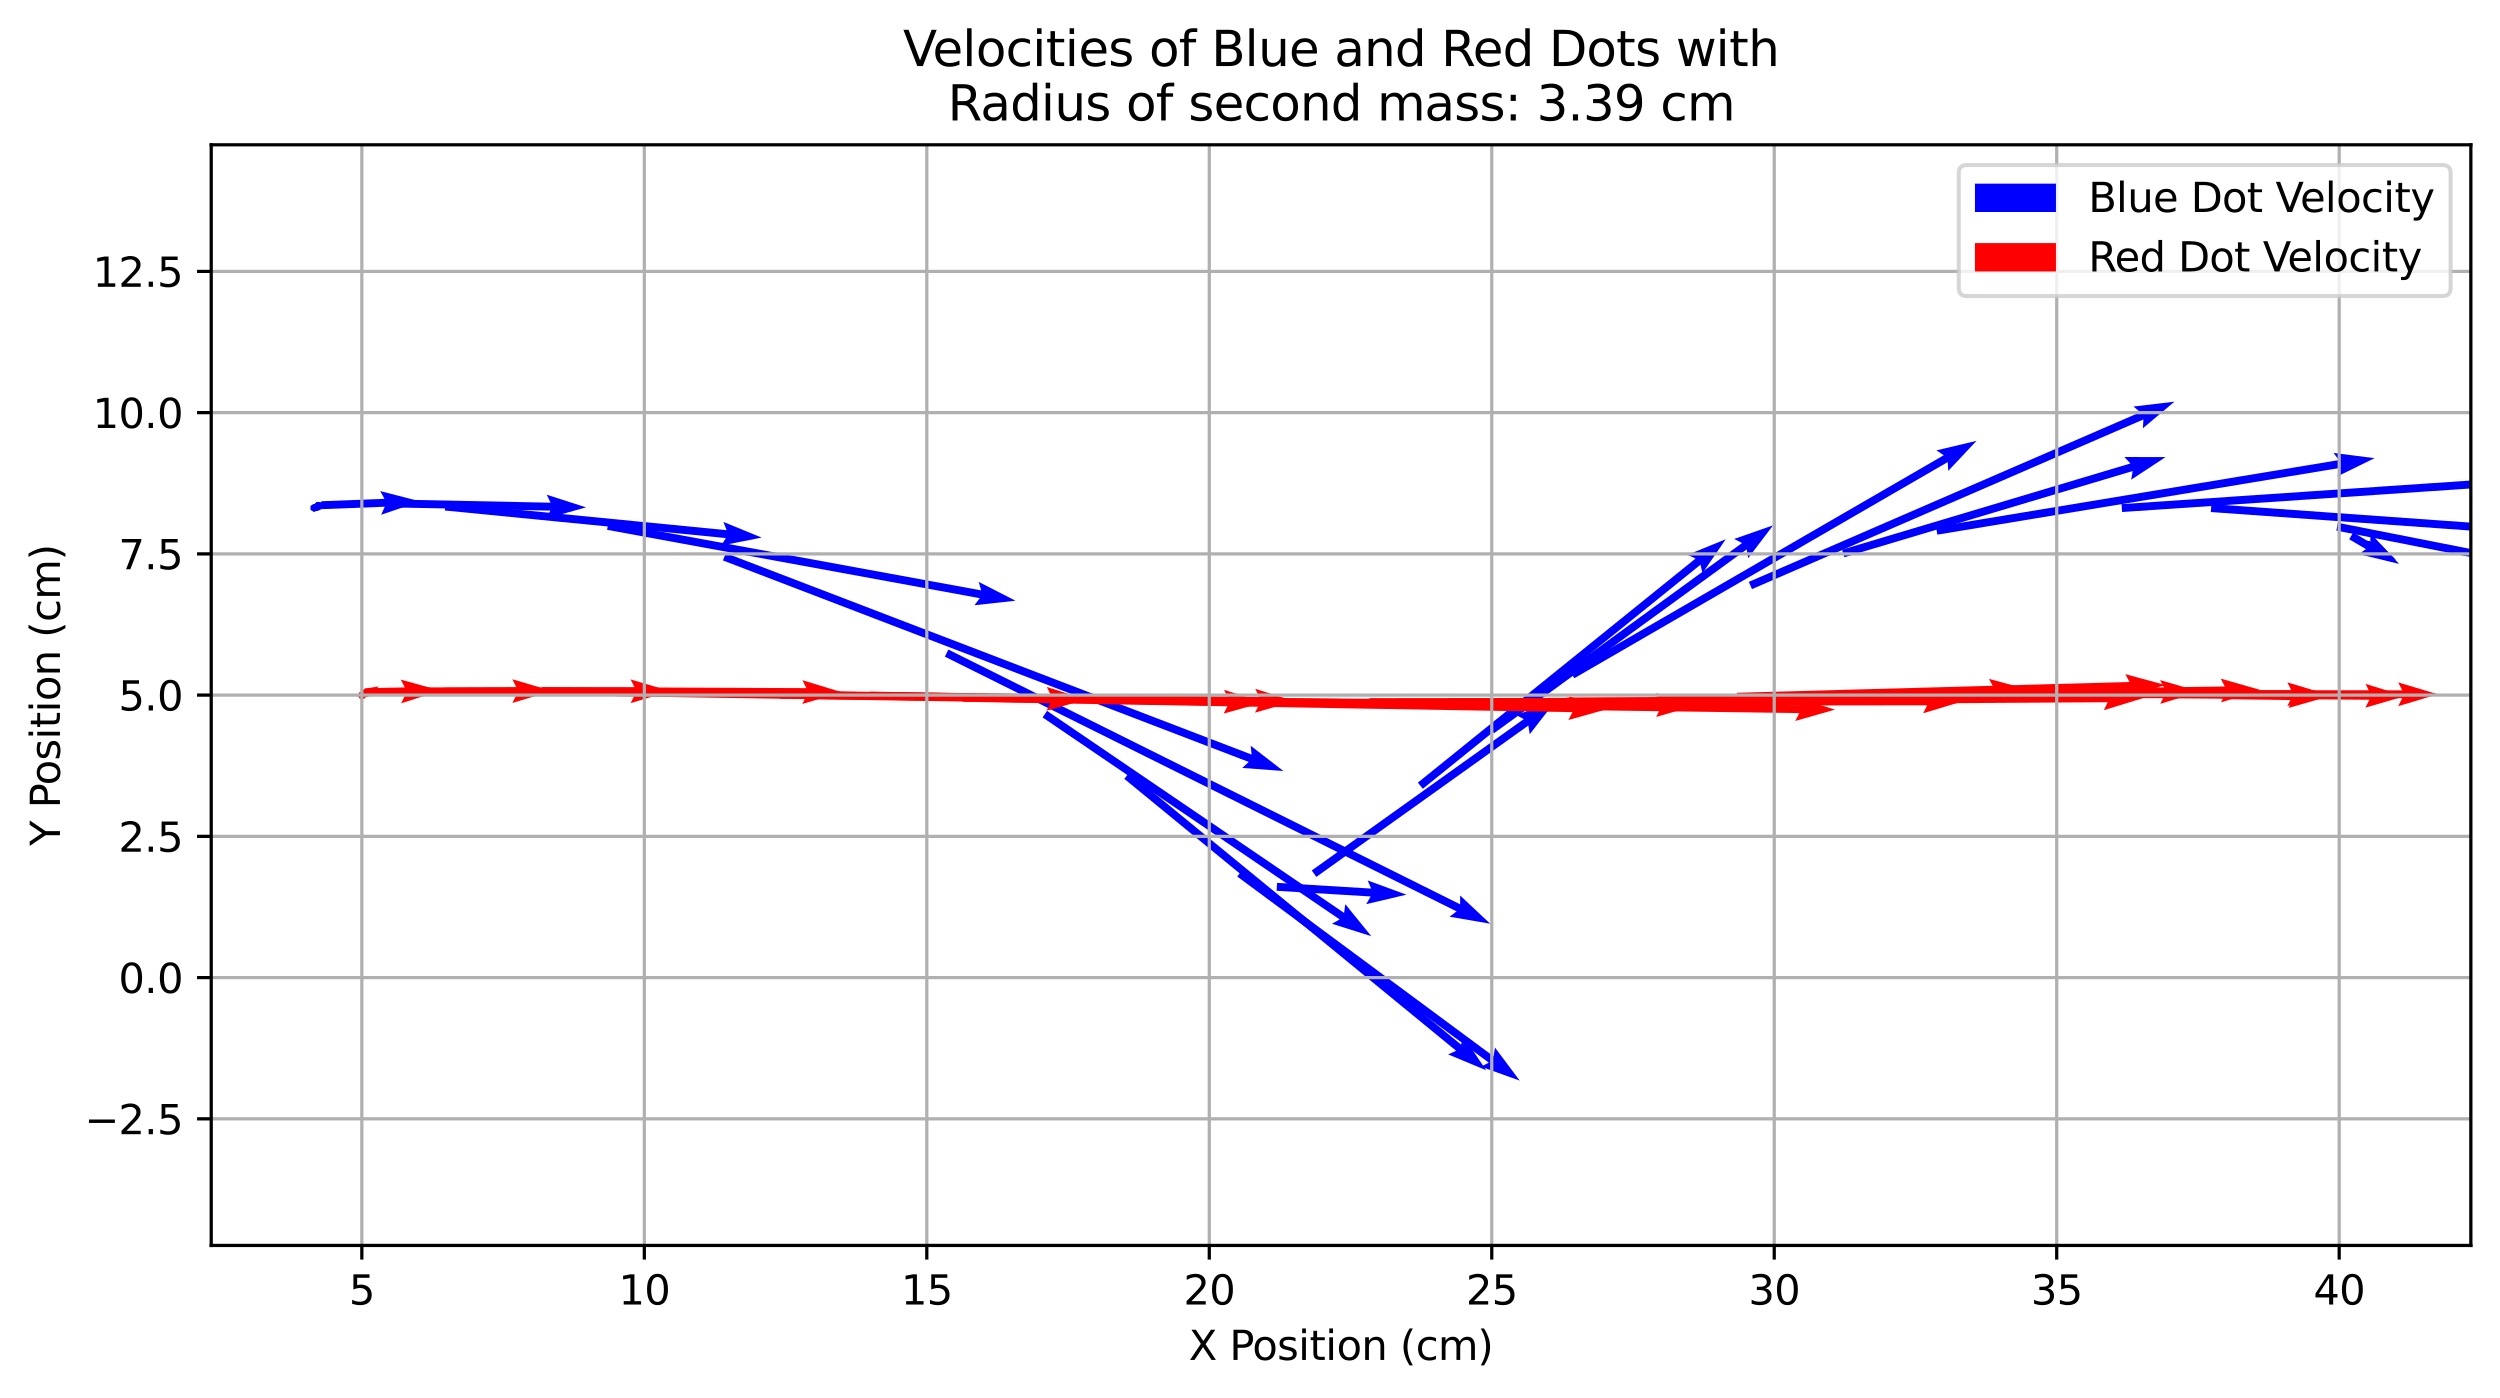 <?xml version="1.0" encoding="utf-8" standalone="no"?>
<!DOCTYPE svg PUBLIC "-//W3C//DTD SVG 1.1//EN"
  "http://www.w3.org/Graphics/SVG/1.1/DTD/svg11.dtd">
<svg xmlns:xlink="http://www.w3.org/1999/xlink" width="617.361pt" height="345.112pt" viewBox="0 0 617.361 345.112" xmlns="http://www.w3.org/2000/svg" version="1.1">
 <defs>
  <style type="text/css">*{stroke-linejoin: round; stroke-linecap: butt}</style>
 </defs>
 <g id="figure_1">
  <g id="patch_1">
   <path d="M 0 345.112 
L 617.361 345.112 
L 617.361 0 
L 0 0 
z
" style="fill: #ffffff"/>
  </g>
  <g id="axes_1">
   <g id="patch_2">
    <path d="M 52.161 307.555 
L 610.161 307.555 
L 610.161 35.755 
L 52.161 35.755 
z
" style="fill: #ffffff"/>
   </g>
   <g id="Quiver_1">
    <path d="M 77.769 124.621 
L 77.936 125.583 
L 78.853 125.919 
L 79.603 125.293 
L 79.435 124.331 
L 78.518 123.995 
L 77.769 124.621 
L 77.936 125.583 
" clip-path="url(#p8bd97af34a)" style="fill: #0000ff"/>
    <path d="M 77.652 124.557 
L 77.8 125.522 
L 78.71 125.877 
L 79.472 125.266 
L 79.324 124.3 
L 78.414 123.946 
L 77.652 124.557 
L 77.8 125.522 
" clip-path="url(#p8bd97af34a)" style="fill: #0000ff"/>
    <path d="M 77.771 124.3 
L 77.636 125.267 
L 78.405 125.868 
L 79.311 125.502 
L 79.446 124.535 
L 78.677 123.934 
L 77.771 124.3 
L 77.636 125.267 
" clip-path="url(#p8bd97af34a)" style="fill: #0000ff"/>
    <path d="M 79.081 124.082 
L 78.105 124.052 
L 77.591 124.883 
L 78.053 125.743 
L 79.029 125.773 
L 79.543 124.942 
L 79.081 124.082 
L 78.105 124.052 
" clip-path="url(#p8bd97af34a)" style="fill: #0000ff"/>
    <path d="M 77.807 125.527 
L 78.727 125.855 
L 79.471 125.223 
L 79.295 124.262 
L 78.375 123.934 
L 77.631 124.567 
L 77.807 125.527 
L 78.727 125.855 
" clip-path="url(#p8bd97af34a)" style="fill: #0000ff"/>
    <path d="M 79.182 125.656 
L 79.493 124.73 
L 78.846 123.998 
L 77.889 124.193 
L 77.579 125.118 
L 78.225 125.85 
L 79.182 125.656 
L 79.493 124.73 
" clip-path="url(#p8bd97af34a)" style="fill: #0000ff"/>
    <path d="M 78.443 126.016 
L 79.386 125.762 
L 79.638 124.819 
L 78.947 124.129 
L 78.004 124.383 
L 77.752 125.326 
L 78.443 126.016 
L 79.386 125.762 
" clip-path="url(#p8bd97af34a)" style="fill: #0000ff"/>
    <path d="M 77.338 125.581 
L 78.054 126.244 
L 78.987 125.956 
L 79.203 125.004 
L 78.487 124.34 
L 77.554 124.629 
L 77.338 125.581 
L 78.054 126.244 
" clip-path="url(#p8bd97af34a)" style="fill: #0000ff"/>
    <path d="M 76.902 125.542 
L 77.557 126.266 
L 78.511 126.061 
L 78.811 125.132 
L 78.156 124.408 
L 77.201 124.613 
L 76.902 125.542 
L 77.557 126.266 
" clip-path="url(#p8bd97af34a)" style="fill: #0000ff"/>
    <path d="M 76.778 125.718 
L 77.508 126.367 
L 78.435 126.059 
L 78.631 125.102 
L 77.901 124.454 
L 76.974 124.762 
L 76.778 125.718 
L 77.508 126.367 
" clip-path="url(#p8bd97af34a)" style="fill: #0000ff"/>
    <path d="M 78.363 124.929 
L 77.511 124.452 
L 76.672 124.952 
L 76.686 125.928 
L 77.538 126.405 
L 78.377 125.905 
L 78.363 124.929 
L 77.511 124.452 
" clip-path="url(#p8bd97af34a)" style="fill: #0000ff"/>
    <path d="M 77.651 125.154 
L 77.86 125.06 
L 77.462 124.736 
L 79.836 124.422 
L 78.027 125.991 
L 78.048 125.478 
L 77.839 125.573 
L 77.651 125.154 
" clip-path="url(#p8bd97af34a)" style="fill: #0000ff"/>
    <path d="M 78.484 124.672 
L 78.772 124.56 
L 78.26 124.097 
L 81.472 123.839 
L 78.933 125.822 
L 78.996 125.135 
L 78.709 125.247 
L 78.484 124.672 
" clip-path="url(#p8bd97af34a)" style="fill: #0000ff"/>
    <path d="M 79.347 123.78 
L 94.942 123.181 
L 93.891 121.267 
L 103.761 123.819 
L 94.116 127.122 
L 95.017 125.133 
L 79.422 125.732 
L 79.347 123.78 
" clip-path="url(#p8bd97af34a)" style="fill: #0000ff"/>
    <path d="M 96.408 123.337 
L 135.953 124.138 
L 135.016 122.165 
L 144.72 125.292 
L 134.898 128.023 
L 135.914 126.09 
L 96.368 125.289 
L 96.408 123.337 
" clip-path="url(#p8bd97af34a)" style="fill: #0000ff"/>
    <path d="M 110.04 124.122 
L 179.435 130.928 
L 178.654 128.889 
L 188.086 132.758 
L 178.082 134.72 
L 179.245 132.872 
L 109.849 126.066 
L 110.04 124.122 
" clip-path="url(#p8bd97af34a)" style="fill: #0000ff"/>
    <path d="M 150.265 128.913 
L 242.298 145.796 
L 241.69 143.699 
L 250.766 148.342 
L 240.633 149.462 
L 241.945 147.717 
L 149.913 130.834 
L 150.265 128.913 
" clip-path="url(#p8bd97af34a)" style="fill: #0000ff"/>
    <path d="M 179.225 136.582 
L 309.07 186.34 
L 308.857 184.167 
L 316.927 190.397 
L 306.76 189.638 
L 308.371 188.164 
L 178.526 138.406 
L 179.225 136.582 
" clip-path="url(#p8bd97af34a)" style="fill: #0000ff"/>
    <path d="M 234.192 160.409 
L 360.569 223.316 
L 360.565 221.133 
L 368.001 228.107 
L 357.954 226.378 
L 359.698 225.065 
L 233.322 162.157 
L 234.192 160.409 
" clip-path="url(#p8bd97af34a)" style="fill: #0000ff"/>
    <path d="M 258.56 175.546 
L 331.92 225.438 
L 332.211 223.274 
L 338.638 231.188 
L 328.916 228.119 
L 330.822 227.053 
L 257.462 177.161 
L 258.56 175.546 
" clip-path="url(#p8bd97af34a)" style="fill: #0000ff"/>
    <path d="M 278.871 190.822 
L 360.823 257.971 
L 361.306 255.842 
L 367.003 264.297 
L 357.593 260.374 
L 359.586 259.482 
L 277.633 192.332 
L 278.871 190.822 
" clip-path="url(#p8bd97af34a)" style="fill: #0000ff"/>
    <path d="M 306.702 214.892 
L 368.811 260.847 
L 369.188 258.696 
L 375.295 266.859 
L 365.703 263.406 
L 367.65 262.417 
L 305.54 216.462 
L 306.702 214.892 
" clip-path="url(#p8bd97af34a)" style="fill: #0000ff"/>
    <path d="M 315.362 218.023 
L 338.597 219.43 
L 337.741 217.422 
L 347.311 220.936 
L 337.386 223.27 
L 338.479 221.38 
L 315.244 219.973 
L 315.362 218.023 
" clip-path="url(#p8bd97af34a)" style="fill: #0000ff"/>
    <path d="M 323.928 214.956 
L 376.286 177.57 
L 374.356 176.548 
L 384.006 173.258 
L 377.761 181.317 
L 377.421 179.16 
L 325.063 216.545 
L 323.928 214.956 
" clip-path="url(#p8bd97af34a)" style="fill: #0000ff"/>
    <path d="M 350.131 193.263 
L 418.713 137.921 
L 416.727 137.014 
L 426.166 133.161 
L 420.406 141.574 
L 419.94 139.44 
L 351.357 194.783 
L 350.131 193.263 
" clip-path="url(#p8bd97af34a)" style="fill: #0000ff"/>
    <path d="M 367.777 179.498 
L 430.187 134.096 
L 428.248 133.091 
L 437.868 129.715 
L 431.695 137.829 
L 431.336 135.675 
L 368.926 181.077 
L 367.777 179.498 
" clip-path="url(#p8bd97af34a)" style="fill: #0000ff"/>
    <path d="M 387.782 165.798 
L 479.999 112.417 
L 478.176 111.216 
L 488.095 108.86 
L 481.111 116.287 
L 480.978 114.108 
L 388.761 167.488 
L 387.782 165.798 
" clip-path="url(#p8bd97af34a)" style="fill: #0000ff"/>
    <path d="M 431.86 143.687 
L 528.522 101.79 
L 526.849 100.386 
L 536.974 99.19 
L 529.179 105.762 
L 529.298 103.581 
L 432.637 145.479 
L 431.86 143.687 
" clip-path="url(#p8bd97af34a)" style="fill: #0000ff"/>
    <path d="M 454.889 135.735 
L 526.089 114.449 
L 524.594 112.858 
L 534.789 112.868 
L 526.273 118.471 
L 526.649 116.32 
L 455.448 137.606 
L 454.889 135.735 
" clip-path="url(#p8bd97af34a)" style="fill: #0000ff"/>
    <path d="M 478.101 130.1 
L 577.553 113.618 
L 576.27 111.851 
L 586.383 113.144 
L 577.228 117.631 
L 577.872 115.544 
L 478.42 132.027 
L 478.101 130.1 
" clip-path="url(#p8bd97af34a)" style="fill: #0000ff"/>
    <path d="M 523.909 124.49 
L 627.273 117.508 
L 626.167 115.625 
L 636.107 117.89 
L 626.562 121.471 
L 627.404 119.457 
L 524.041 126.439 
L 523.909 124.49 
" clip-path="url(#p8bd97af34a)" style="fill: #0000ff"/>
    <path d="M 546.088 124.497 
L 632.012 130.622 
L 631.177 128.605 
L 640.709 132.221 
L 630.76 134.449 
L 631.873 132.57 
L 545.949 126.445 
L 546.088 124.497 
" clip-path="url(#p8bd97af34a)" style="fill: #0000ff"/>
    <path d="M 577.325 129.106 
L 625.547 138.613 
L 624.967 136.508 
L 633.981 141.271 
L 623.834 142.256 
L 625.169 140.529 
L 576.947 131.022 
L 577.325 129.106 
" clip-path="url(#p8bd97af34a)" style="fill: #0000ff"/>
    <path d="M 581.109 131.491 
L 585.353 133.974 
L 585.497 131.796 
L 592.445 139.256 
L 582.538 136.853 
L 584.367 135.66 
L 580.123 133.177 
L 581.109 131.491 
" clip-path="url(#p8bd97af34a)" style="fill: #0000ff"/>
    <path d="M 584.633 133.498 
L 585.377 133.9 
L 585.437 132.012 
L 591.663 138.26 
L 583.026 136.471 
L 584.573 135.386 
L 583.83 134.985 
L 584.633 133.498 
" clip-path="url(#p8bd97af34a)" style="fill: #0000ff"/>
    <path d="M 585.558 135.147 
L 585.636 134.174 
L 584.833 133.619 
L 583.95 134.038 
L 583.872 135.011 
L 584.676 135.566 
L 585.558 135.147 
L 585.636 134.174 
" clip-path="url(#p8bd97af34a)" style="fill: #0000ff"/>
    <path d="M 584.939 133.645 
L 584.018 133.971 
L 583.841 134.931 
L 584.584 135.565 
L 585.504 135.239 
L 585.682 134.278 
L 584.939 133.645 
L 584.018 133.971 
" clip-path="url(#p8bd97af34a)" style="fill: #0000ff"/>
    <path d="M 584.433 135.504 
L 585.393 135.322 
L 585.715 134.401 
L 585.079 133.66 
L 584.119 133.842 
L 583.796 134.763 
L 584.433 135.504 
L 585.393 135.322 
" clip-path="url(#p8bd97af34a)" style="fill: #0000ff"/>
    <path d="M 585.068 135.546 
L 585.713 134.813 
L 585.401 133.888 
L 584.444 133.696 
L 583.798 134.429 
L 584.11 135.354 
L 585.068 135.546 
L 585.713 134.813 
" clip-path="url(#p8bd97af34a)" style="fill: #0000ff"/>
    <path d="M 584.638 133.7 
L 583.875 134.309 
L 584.021 135.274 
L 584.93 135.631 
L 585.693 135.021 
L 585.547 134.056 
L 584.638 133.7 
L 583.875 134.309 
" clip-path="url(#p8bd97af34a)" style="fill: #0000ff"/>
    <path d="M 585.064 133.661 
L 584.107 133.854 
L 583.795 134.78 
L 584.442 135.512 
L 585.399 135.318 
L 585.71 134.393 
L 585.064 133.661 
L 584.107 133.854 
" clip-path="url(#p8bd97af34a)" style="fill: #0000ff"/>
    <path d="M 585.771 134.696 
L 585.35 133.815 
L 584.376 133.74 
L 583.824 134.545 
L 584.245 135.426 
L 585.219 135.501 
L 585.771 134.696 
L 585.35 133.815 
" clip-path="url(#p8bd97af34a)" style="fill: #0000ff"/>
    <path d="M 583.86 134.26 
L 584.034 135.221 
L 584.953 135.551 
L 585.698 134.92 
L 585.525 133.959 
L 584.606 133.629 
L 583.86 134.26 
L 584.034 135.221 
" clip-path="url(#p8bd97af34a)" style="fill: #0000ff"/>
    <path d="M 584.483 135.541 
L 585.426 135.288 
L 585.678 134.344 
L 584.987 133.654 
L 584.044 133.908 
L 583.792 134.851 
L 584.483 135.541 
L 585.426 135.288 
" clip-path="url(#p8bd97af34a)" style="fill: #0000ff"/>
    <path d="M 585.543 134.031 
L 584.639 133.661 
L 583.867 134.258 
L 583.998 135.226 
L 584.901 135.596 
L 585.674 134.999 
L 585.543 134.031 
L 584.639 133.661 
" clip-path="url(#p8bd97af34a)" style="fill: #0000ff"/>
    <path d="M 583.952 134.027 
L 583.868 135 
L 584.669 135.559 
L 585.553 135.145 
L 585.637 134.172 
L 584.836 133.613 
L 583.952 134.027 
L 583.868 135 
" clip-path="url(#p8bd97af34a)" style="fill: #0000ff"/>
    <path d="M 585.607 135.097 
L 585.598 134.121 
L 584.748 133.64 
L 583.907 134.136 
L 583.916 135.112 
L 584.766 135.593 
L 585.607 135.097 
L 585.598 134.121 
" clip-path="url(#p8bd97af34a)" style="fill: #0000ff"/>
    <path d="M 584.739 133.632 
L 583.918 134.162 
L 583.966 135.137 
L 584.835 135.583 
L 585.656 135.053 
L 585.607 134.078 
L 584.739 133.632 
L 583.918 134.162 
" clip-path="url(#p8bd97af34a)" style="fill: #0000ff"/>
    <path d="M 584.611 135.566 
L 585.52 135.211 
L 585.668 134.246 
L 584.905 133.636 
L 583.996 133.991 
L 583.848 134.956 
L 584.611 135.566 
L 585.52 135.211 
" clip-path="url(#p8bd97af34a)" style="fill: #0000ff"/>
    <path d="M 585.286 135.511 
L 585.769 134.663 
L 585.276 133.82 
L 584.3 133.825 
L 583.816 134.674 
L 584.309 135.517 
L 585.286 135.511 
L 585.769 134.663 
" clip-path="url(#p8bd97af34a)" style="fill: #0000ff"/>
    <path d="M 583.842 134.942 
L 584.607 135.549 
L 585.515 135.189 
L 585.657 134.223 
L 584.891 133.616 
L 583.984 133.976 
L 583.842 134.942 
L 584.607 135.549 
" clip-path="url(#p8bd97af34a)" style="fill: #0000ff"/>
    <path d="M 585.123 133.785 
L 584.155 133.913 
L 583.782 134.815 
L 584.377 135.59 
L 585.345 135.462 
L 585.718 134.559 
L 585.123 133.785 
L 584.155 133.913 
" clip-path="url(#p8bd97af34a)" style="fill: #0000ff"/>
    <path d="M 584.962 133.634 
L 584.037 133.945 
L 583.843 134.902 
L 584.575 135.548 
L 585.501 135.237 
L 585.695 134.28 
L 584.962 133.634 
L 584.037 133.945 
" clip-path="url(#p8bd97af34a)" style="fill: #0000ff"/>
    <path d="M 584.6 135.572 
L 585.517 135.234 
L 585.682 134.272 
L 584.931 133.648 
L 584.015 133.986 
L 583.85 134.948 
L 584.6 135.572 
L 585.517 135.234 
" clip-path="url(#p8bd97af34a)" style="fill: #0000ff"/>
    <path d="M 584.121 135.322 
L 585.078 135.517 
L 585.726 134.786 
L 585.417 133.86 
L 584.46 133.665 
L 583.812 134.395 
L 584.121 135.322 
L 585.078 135.517 
" clip-path="url(#p8bd97af34a)" style="fill: #0000ff"/>
    <path d="M 585.413 135.343 
L 585.704 134.411 
L 585.043 133.693 
L 584.09 133.906 
L 583.798 134.838 
L 584.46 135.557 
L 585.413 135.343 
L 585.704 134.411 
" clip-path="url(#p8bd97af34a)" style="fill: #0000ff"/>
    <path d="M 585.72 134.353 
L 585.026 133.665 
L 584.084 133.922 
L 583.835 134.866 
L 584.529 135.554 
L 585.471 135.297 
L 585.72 134.353 
L 585.026 133.665 
" clip-path="url(#p8bd97af34a)" style="fill: #0000ff"/>
    <path d="M 584.709 133.651 
L 583.891 134.183 
L 583.943 135.159 
L 584.813 135.601 
L 585.632 135.068 
L 585.58 134.093 
L 584.709 133.651 
L 583.891 134.183 
" clip-path="url(#p8bd97af34a)" style="fill: #0000ff"/>
    <path d="M 585.567 135.154 
L 585.655 134.181 
L 584.857 133.618 
L 583.971 134.028 
L 583.883 135.001 
L 584.681 135.563 
L 585.567 135.154 
L 585.655 134.181 
" clip-path="url(#p8bd97af34a)" style="fill: #0000ff"/>
    <path d="M 584.834 135.623 
L 585.647 135.083 
L 585.586 134.108 
L 584.711 133.674 
L 583.898 134.215 
L 583.959 135.189 
L 584.834 135.623 
L 585.647 135.083 
" clip-path="url(#p8bd97af34a)" style="fill: #0000ff"/>
   </g>
   <g id="Quiver_2">
    <path d="M 89.655 171.464 
L 90.499 171.954 
L 91.346 171.468 
L 91.349 170.492 
L 90.504 170.001 
L 89.657 170.487 
L 89.655 171.464 
L 90.499 171.954 
" clip-path="url(#p8bd97af34a)" style="fill: #ff0000"/>
    <path d="M 90.175 170.068 
L 89.509 170.781 
L 89.794 171.715 
L 90.745 171.936 
L 91.411 171.222 
L 91.126 170.288 
L 90.175 170.068 
L 89.509 170.781 
" clip-path="url(#p8bd97af34a)" style="fill: #ff0000"/>
    <path d="M 91.384 170.582 
L 90.617 169.978 
L 89.71 170.342 
L 89.571 171.308 
L 90.339 171.912 
L 91.246 171.548 
L 91.384 170.582 
L 90.617 169.978 
" clip-path="url(#p8bd97af34a)" style="fill: #ff0000"/>
    <path d="M 90.823 171.93 
L 91.433 171.168 
L 91.079 170.258 
L 90.113 170.111 
L 89.503 170.873 
L 89.857 171.783 
L 90.823 171.93 
L 91.433 171.168 
" clip-path="url(#p8bd97af34a)" style="fill: #ff0000"/>
    <path d="M 90.07 170.126 
L 89.52 170.933 
L 89.945 171.813 
L 90.918 171.885 
L 91.468 171.078 
L 91.044 170.199 
L 90.07 170.126 
L 89.52 170.933 
" clip-path="url(#p8bd97af34a)" style="fill: #ff0000"/>
    <path d="M 90.997 171.782 
L 91.433 170.908 
L 90.894 170.094 
L 89.92 170.153 
L 89.483 171.027 
L 90.022 171.841 
L 90.997 171.782 
L 91.433 170.908 
" clip-path="url(#p8bd97af34a)" style="fill: #ff0000"/>
    <path d="M 90.509 172.14 
L 91.396 171.73 
L 91.484 170.757 
L 90.686 170.195 
L 89.799 170.605 
L 89.711 171.577 
L 90.509 172.14 
L 91.396 171.73 
" clip-path="url(#p8bd97af34a)" style="fill: #ff0000"/>
    <path d="M 90.373 171.521 
L 90.169 171.6 
L 90.532 171.929 
L 88.252 172.109 
L 90.056 170.704 
L 90.011 171.192 
L 90.215 171.112 
L 90.373 171.521 
" clip-path="url(#p8bd97af34a)" style="fill: #ff0000"/>
    <path d="M 88.66 172.012 
L 89.472 172.555 
L 90.348 172.123 
L 90.412 171.149 
L 89.6 170.606 
L 88.724 171.038 
L 88.66 172.012 
L 89.472 172.555 
" clip-path="url(#p8bd97af34a)" style="fill: #ff0000"/>
    <path d="M 88.91 172.438 
L 89.873 172.598 
L 90.494 171.844 
L 90.151 170.93 
L 89.188 170.77 
L 88.567 171.524 
L 88.91 172.438 
L 89.873 172.598 
" clip-path="url(#p8bd97af34a)" style="fill: #ff0000"/>
    <path d="M 89.86 170.888 
L 88.884 170.867 
L 88.378 171.702 
L 88.848 172.558 
L 89.824 172.579 
L 90.33 171.744 
L 89.86 170.888 
L 88.884 170.867 
" clip-path="url(#p8bd97af34a)" style="fill: #ff0000"/>
    <path d="M 89.414 171.263 
L 89.681 171.091 
L 89.071 170.728 
L 92.258 169.817 
L 90.099 172.332 
L 90.023 171.626 
L 89.756 171.797 
L 89.414 171.263 
" clip-path="url(#p8bd97af34a)" style="fill: #ff0000"/>
    <path d="M 90.359 170.66 
L 90.666 170.514 
L 90.067 170.047 
L 93.573 169.508 
L 90.943 171.887 
L 90.958 171.128 
L 90.651 171.274 
L 90.359 170.66 
" clip-path="url(#p8bd97af34a)" style="fill: #ff0000"/>
    <path d="M 90.969 169.941 
L 99.969 169.754 
L 98.953 167.822 
L 108.776 170.547 
L 99.074 173.679 
L 100.01 171.706 
L 91.01 171.894 
L 90.969 169.941 
" clip-path="url(#p8bd97af34a)" style="fill: #ff0000"/>
    <path d="M 101.434 169.772 
L 127.492 169.683 
L 126.509 167.733 
L 136.284 170.63 
L 126.529 173.592 
L 127.499 171.636 
L 101.441 171.725 
L 101.434 169.772 
" clip-path="url(#p8bd97af34a)" style="fill: #ff0000"/>
    <path d="M 109.585 169.83 
L 156.695 169.727 
L 155.714 167.776 
L 165.486 170.684 
L 155.727 173.635 
L 156.699 171.68 
L 109.59 171.783 
L 109.585 169.83 
" clip-path="url(#p8bd97af34a)" style="fill: #ff0000"/>
    <path d="M 133.798 169.66 
L 199.117 169.93 
L 198.149 167.973 
L 207.901 170.943 
L 198.124 173.832 
L 199.109 171.883 
L 133.789 171.613 
L 133.798 169.66 
" clip-path="url(#p8bd97af34a)" style="fill: #ff0000"/>
    <path d="M 152.265 169.981 
L 259.466 171.618 
L 258.52 169.65 
L 268.239 172.728 
L 258.43 175.508 
L 259.437 173.57 
L 152.235 171.934 
L 152.265 169.981 
" clip-path="url(#p8bd97af34a)" style="fill: #ff0000"/>
    <path d="M 192.636 170.566 
L 310.942 172.081 
L 309.991 170.116 
L 319.717 173.17 
L 309.916 175.974 
L 310.917 174.034 
L 192.611 172.519 
L 192.636 170.566 
" clip-path="url(#p8bd97af34a)" style="fill: #ff0000"/>
    <path d="M 214.846 170.793 
L 303.223 172.324 
L 302.281 170.354 
L 311.993 173.453 
L 302.179 176.213 
L 303.189 174.277 
L 214.812 172.745 
L 214.846 170.793 
" clip-path="url(#p8bd97af34a)" style="fill: #ff0000"/>
    <path d="M 237.848 171.353 
L 388.348 173.91 
L 387.404 171.941 
L 397.118 175.036 
L 387.305 177.799 
L 388.314 175.863 
L 237.815 173.305 
L 237.848 171.353 
" clip-path="url(#p8bd97af34a)" style="fill: #ff0000"/>
    <path d="M 287.017 172.031 
L 444.353 174.143 
L 443.403 172.177 
L 453.128 175.238 
L 443.324 178.036 
L 444.327 176.096 
L 286.991 173.984 
L 287.017 172.031 
" clip-path="url(#p8bd97af34a)" style="fill: #ff0000"/>
    <path d="M 312.751 172.358 
L 409.978 173.146 
L 409.018 171.185 
L 418.759 174.194 
L 408.97 177.044 
L 409.963 175.099 
L 312.735 174.311 
L 312.751 172.358 
" clip-path="url(#p8bd97af34a)" style="fill: #ff0000"/>
    <path d="M 338.202 172.401 
L 475.896 172.219 
L 474.917 170.267 
L 484.686 173.184 
L 474.925 176.126 
L 475.899 174.172 
L 338.204 174.354 
L 338.202 172.401 
" clip-path="url(#p8bd97af34a)" style="fill: #ff0000"/>
    <path d="M 386.839 172.268 
L 520.481 171.456 
L 519.492 169.509 
L 529.275 172.379 
L 519.528 175.367 
L 520.493 173.409 
L 386.851 174.221 
L 386.839 172.268 
" clip-path="url(#p8bd97af34a)" style="fill: #ff0000"/>
    <path d="M 408.84 171.993 
L 492.195 169.575 
L 491.162 167.651 
L 501.008 170.296 
L 491.332 173.508 
L 492.252 171.527 
L 408.896 173.946 
L 408.84 171.993 
" clip-path="url(#p8bd97af34a)" style="fill: #ff0000"/>
    <path d="M 428.908 171.079 
L 525.866 168.411 
L 524.836 166.486 
L 534.678 169.146 
L 524.997 172.343 
L 525.919 170.364 
L 428.962 173.031 
L 428.908 171.079 
" clip-path="url(#p8bd97af34a)" style="fill: #ff0000"/>
    <path d="M 464.457 170.684 
L 549.402 169.526 
L 548.399 167.587 
L 558.203 170.383 
L 548.478 173.445 
L 549.428 171.479 
L 464.484 172.636 
L 464.457 170.684 
" clip-path="url(#p8bd97af34a)" style="fill: #ff0000"/>
    <path d="M 480.123 170.41 
L 534.412 169.894 
L 533.417 167.951 
L 543.21 170.788 
L 533.473 173.81 
L 534.431 171.847 
L 480.142 172.363 
L 480.123 170.41 
" clip-path="url(#p8bd97af34a)" style="fill: #ff0000"/>
    <path d="M 495.083 170.421 
L 565.822 170.459 
L 564.847 168.506 
L 574.61 171.441 
L 564.843 174.365 
L 565.821 172.412 
L 495.082 172.374 
L 495.083 170.421 
" clip-path="url(#p8bd97af34a)" style="fill: #ff0000"/>
    <path d="M 522.678 170.433 
L 593.207 170.47 
L 592.231 168.516 
L 601.995 171.451 
L 592.228 174.375 
L 593.205 172.423 
L 522.677 172.386 
L 522.678 170.433 
" clip-path="url(#p8bd97af34a)" style="fill: #ff0000"/>
    <path d="M 535.598 170.441 
L 585.123 170.851 
L 584.163 168.89 
L 593.903 171.9 
L 584.115 174.748 
L 585.107 172.804 
L 535.582 172.394 
L 535.598 170.441 
" clip-path="url(#p8bd97af34a)" style="fill: #ff0000"/>
    <path d="M 549.492 170.705 
L 566.182 170.922 
L 565.231 168.957 
L 574.958 172.013 
L 565.155 174.815 
L 566.157 172.875 
L 549.467 172.658 
L 549.492 170.705 
" clip-path="url(#p8bd97af34a)" style="fill: #ff0000"/>
    <path d="M 549.557 171.728 
L 549.198 170.82 
L 548.232 170.676 
L 547.625 171.441 
L 547.983 172.349 
L 548.949 172.493 
L 549.557 171.728 
L 549.198 170.82 
" clip-path="url(#p8bd97af34a)" style="fill: #ff0000"/>
    <path d="M 549.782 171.485 
L 550.023 171.52 
L 549.852 171.005 
L 552.149 172.075 
L 549.642 172.446 
L 549.953 172.001 
L 549.712 171.966 
L 549.782 171.485 
" clip-path="url(#p8bd97af34a)" style="fill: #ff0000"/>
    <path d="M 548.669 171.835 
L 549.229 172.635 
L 550.202 172.549 
L 550.614 171.663 
L 550.053 170.864 
L 549.08 170.95 
L 548.669 171.835 
L 549.229 172.635 
" clip-path="url(#p8bd97af34a)" style="fill: #ff0000"/>
    <path d="M 549.441 170.779 
L 548.694 171.408 
L 548.865 172.37 
L 549.783 172.702 
L 550.53 172.073 
L 550.359 171.112 
L 549.441 170.779 
L 548.694 171.408 
" clip-path="url(#p8bd97af34a)" style="fill: #ff0000"/>
    <path d="M 550.576 171.961 
L 550.327 171.016 
L 549.385 170.76 
L 548.691 171.447 
L 548.94 172.392 
L 549.882 172.648 
L 550.576 171.961 
L 550.327 171.016 
" clip-path="url(#p8bd97af34a)" style="fill: #ff0000"/>
    <path d="M 550.595 172.013 
L 550.35 171.068 
L 549.409 170.807 
L 548.713 171.491 
L 548.957 172.436 
L 549.898 172.698 
L 550.595 172.013 
L 550.35 171.068 
" clip-path="url(#p8bd97af34a)" style="fill: #ff0000"/>
    <path d="M 548.679 171.545 
L 549.02 172.46 
L 549.983 172.622 
L 550.605 171.869 
L 550.264 170.954 
L 549.301 170.792 
L 548.679 171.545 
L 549.02 172.46 
" clip-path="url(#p8bd97af34a)" style="fill: #ff0000"/>
    <path d="M 550.163 170.934 
L 549.189 170.861 
L 548.638 171.667 
L 549.061 172.547 
L 550.035 172.621 
L 550.586 171.815 
L 550.163 170.934 
L 549.189 170.861 
" clip-path="url(#p8bd97af34a)" style="fill: #ff0000"/>
    <path d="M 550.61 171.486 
L 549.957 170.76 
L 549.002 170.963 
L 548.7 171.891 
L 549.353 172.617 
L 550.308 172.415 
L 550.61 171.486 
L 549.957 170.76 
" clip-path="url(#p8bd97af34a)" style="fill: #ff0000"/>
    <path d="M 549.591 172.702 
L 550.471 172.278 
L 550.544 171.304 
L 549.737 170.754 
L 548.857 171.177 
L 548.784 172.151 
L 549.591 172.702 
L 550.471 172.278 
" clip-path="url(#p8bd97af34a)" style="fill: #ff0000"/>
    <path d="M 548.76 171.377 
L 548.852 172.349 
L 549.739 172.756 
L 550.536 172.191 
L 550.444 171.218 
L 549.557 170.811 
L 548.76 171.377 
L 548.852 172.349 
" clip-path="url(#p8bd97af34a)" style="fill: #ff0000"/>
    <path d="M 549.928 170.784 
L 548.979 171.013 
L 548.703 171.95 
L 549.377 172.657 
L 550.326 172.428 
L 550.602 171.491 
L 549.928 170.784 
L 548.979 171.013 
" clip-path="url(#p8bd97af34a)" style="fill: #ff0000"/>
    <path d="M 549.585 172.701 
L 550.468 172.282 
L 550.546 171.309 
L 549.742 170.754 
L 548.86 171.173 
L 548.782 172.146 
L 549.585 172.701 
L 550.468 172.282 
" clip-path="url(#p8bd97af34a)" style="fill: #ff0000"/>
    <path d="M 549.011 172.47 
L 549.969 172.658 
L 550.611 171.922 
L 550.294 170.998 
L 549.336 170.81 
L 548.694 171.546 
L 549.011 172.47 
L 549.969 172.658 
" clip-path="url(#p8bd97af34a)" style="fill: #ff0000"/>
    <path d="M 548.646 171.944 
L 549.262 172.702 
L 550.226 172.546 
L 550.574 171.634 
L 549.958 170.877 
L 548.994 171.032 
L 548.646 171.944 
L 549.262 172.702 
" clip-path="url(#p8bd97af34a)" style="fill: #ff0000"/>
    <path d="M 549.739 170.785 
L 548.825 171.129 
L 548.666 172.092 
L 549.42 172.712 
L 550.334 172.369 
L 550.494 171.405 
L 549.739 170.785 
L 548.825 171.129 
" clip-path="url(#p8bd97af34a)" style="fill: #ff0000"/>
    <path d="M 550.516 172.142 
L 550.457 171.167 
L 549.583 170.731 
L 548.769 171.27 
L 548.828 172.244 
L 549.702 172.681 
L 550.516 172.142 
L 550.457 171.167 
" clip-path="url(#p8bd97af34a)" style="fill: #ff0000"/>
    <path d="M 550.546 171.484 
L 549.806 170.847 
L 548.884 171.168 
L 548.702 172.127 
L 549.441 172.765 
L 550.363 172.444 
L 550.546 171.484 
L 549.806 170.847 
" clip-path="url(#p8bd97af34a)" style="fill: #ff0000"/>
    <path d="M 549.338 172.615 
L 550.299 172.44 
L 550.627 171.52 
L 549.994 170.776 
L 549.034 170.952 
L 548.706 171.871 
L 549.338 172.615 
L 550.299 172.44 
" clip-path="url(#p8bd97af34a)" style="fill: #ff0000"/>
    <path d="M 549.227 172.75 
L 550.197 172.631 
L 550.578 171.733 
L 549.991 170.953 
L 549.022 171.071 
L 548.64 171.97 
L 549.227 172.75 
L 550.197 172.631 
" clip-path="url(#p8bd97af34a)" style="fill: #ff0000"/>
    <path d="M 549.71 170.775 
L 548.832 171.203 
L 548.763 172.177 
L 549.573 172.724 
L 550.451 172.296 
L 550.519 171.322 
L 549.71 170.775 
L 548.832 171.203 
" clip-path="url(#p8bd97af34a)" style="fill: #ff0000"/>
    <path d="M 550.556 171.522 
L 549.878 170.819 
L 548.931 171.055 
L 548.661 171.993 
L 549.339 172.696 
L 550.287 172.46 
L 550.556 171.522 
L 549.878 170.819 
" clip-path="url(#p8bd97af34a)" style="fill: #ff0000"/>
    <path d="M 550.502 171.288 
L 549.672 170.773 
L 548.811 171.235 
L 548.781 172.211 
L 549.61 172.725 
L 550.471 172.264 
L 550.502 171.288 
L 549.672 170.773 
" clip-path="url(#p8bd97af34a)" style="fill: #ff0000"/>
    <path d="M 550.455 171.134 
L 549.556 170.754 
L 548.777 171.343 
L 548.897 172.312 
L 549.797 172.692 
L 550.576 172.103 
L 550.455 171.134 
L 549.556 170.754 
" clip-path="url(#p8bd97af34a)" style="fill: #ff0000"/>
    <path d="M 548.961 171.049 
L 548.695 171.989 
L 549.375 172.689 
L 550.322 172.45 
L 550.588 171.51 
L 549.907 170.81 
L 548.961 171.049 
L 548.695 171.989 
" clip-path="url(#p8bd97af34a)" style="fill: #ff0000"/>
    <path d="M 549.576 170.744 
L 548.767 171.291 
L 548.836 172.265 
L 549.714 172.692 
L 550.523 172.145 
L 550.454 171.171 
L 549.576 170.744 
L 548.767 171.291 
" clip-path="url(#p8bd97af34a)" style="fill: #ff0000"/>
    <path d="M 549.423 170.713 
L 548.702 171.372 
L 548.913 172.326 
L 549.844 172.62 
L 550.564 171.961 
L 550.354 171.008 
L 549.423 170.713 
L 548.702 171.372 
" clip-path="url(#p8bd97af34a)" style="fill: #ff0000"/>
   </g>
   <g id="matplotlib.axis_1">
    <g id="xtick_1">
     <g id="line2d_1">
      <path d="M 89.354 307.555 
L 89.354 35.755 
" clip-path="url(#p8bd97af34a)" style="fill: none; stroke: #b0b0b0; stroke-width: 0.8; stroke-linecap: square"/>
     </g>
     <g id="line2d_2">
      <defs>
       <path id="m5bef4b663f" d="M 0 0 
L 0 3.5 
" style="stroke: #000000; stroke-width: 0.8"/>
      </defs>
      <g>
       <use xlink:href="#m5bef4b663f" x="89.354" y="307.555" style="stroke: #000000; stroke-width: 0.8"/>
      </g>
     </g>
     <g id="text_1">
      <!-- 5 -->
      <g transform="translate(86.173 322.154) scale(0.1 -0.1)">
       <defs>
        <path id="DejaVuSans-35" d="M 691 4666 
L 3169 4666 
L 3169 4134 
L 1269 4134 
L 1269 2991 
Q 1406 3038 1543 3061 
Q 1681 3084 1819 3084 
Q 2600 3084 3056 2656 
Q 3513 2228 3513 1497 
Q 3513 744 3044 326 
Q 2575 -91 1722 -91 
Q 1428 -91 1123 -41 
Q 819 9 494 109 
L 494 744 
Q 775 591 1075 516 
Q 1375 441 1709 441 
Q 2250 441 2565 725 
Q 2881 1009 2881 1497 
Q 2881 1984 2565 2268 
Q 2250 2553 1709 2553 
Q 1456 2553 1204 2497 
Q 953 2441 691 2322 
L 691 4666 
z
" transform="scale(0.016)"/>
       </defs>
       <use xlink:href="#DejaVuSans-35"/>
      </g>
     </g>
    </g>
    <g id="xtick_2">
     <g id="line2d_3">
      <path d="M 159.111 307.555 
L 159.111 35.755 
" clip-path="url(#p8bd97af34a)" style="fill: none; stroke: #b0b0b0; stroke-width: 0.8; stroke-linecap: square"/>
     </g>
     <g id="line2d_4">
      <g>
       <use xlink:href="#m5bef4b663f" x="159.111" y="307.555" style="stroke: #000000; stroke-width: 0.8"/>
      </g>
     </g>
     <g id="text_2">
      <!-- 10 -->
      <g transform="translate(152.748 322.154) scale(0.1 -0.1)">
       <defs>
        <path id="DejaVuSans-31" d="M 794 531 
L 1825 531 
L 1825 4091 
L 703 3866 
L 703 4441 
L 1819 4666 
L 2450 4666 
L 2450 531 
L 3481 531 
L 3481 0 
L 794 0 
L 794 531 
z
" transform="scale(0.016)"/>
        <path id="DejaVuSans-30" d="M 2034 4250 
Q 1547 4250 1301 3770 
Q 1056 3291 1056 2328 
Q 1056 1369 1301 889 
Q 1547 409 2034 409 
Q 2525 409 2770 889 
Q 3016 1369 3016 2328 
Q 3016 3291 2770 3770 
Q 2525 4250 2034 4250 
z
M 2034 4750 
Q 2819 4750 3233 4129 
Q 3647 3509 3647 2328 
Q 3647 1150 3233 529 
Q 2819 -91 2034 -91 
Q 1250 -91 836 529 
Q 422 1150 422 2328 
Q 422 3509 836 4129 
Q 1250 4750 2034 4750 
z
" transform="scale(0.016)"/>
       </defs>
       <use xlink:href="#DejaVuSans-31"/>
       <use xlink:href="#DejaVuSans-30" x="63.623"/>
      </g>
     </g>
    </g>
    <g id="xtick_3">
     <g id="line2d_5">
      <path d="M 228.867 307.555 
L 228.867 35.755 
" clip-path="url(#p8bd97af34a)" style="fill: none; stroke: #b0b0b0; stroke-width: 0.8; stroke-linecap: square"/>
     </g>
     <g id="line2d_6">
      <g>
       <use xlink:href="#m5bef4b663f" x="228.867" y="307.555" style="stroke: #000000; stroke-width: 0.8"/>
      </g>
     </g>
     <g id="text_3">
      <!-- 15 -->
      <g transform="translate(222.505 322.154) scale(0.1 -0.1)">
       <use xlink:href="#DejaVuSans-31"/>
       <use xlink:href="#DejaVuSans-35" x="63.623"/>
      </g>
     </g>
    </g>
    <g id="xtick_4">
     <g id="line2d_7">
      <path d="M 298.624 307.555 
L 298.624 35.755 
" clip-path="url(#p8bd97af34a)" style="fill: none; stroke: #b0b0b0; stroke-width: 0.8; stroke-linecap: square"/>
     </g>
     <g id="line2d_8">
      <g>
       <use xlink:href="#m5bef4b663f" x="298.624" y="307.555" style="stroke: #000000; stroke-width: 0.8"/>
      </g>
     </g>
     <g id="text_4">
      <!-- 20 -->
      <g transform="translate(292.261 322.154) scale(0.1 -0.1)">
       <defs>
        <path id="DejaVuSans-32" d="M 1228 531 
L 3431 531 
L 3431 0 
L 469 0 
L 469 531 
Q 828 903 1448 1529 
Q 2069 2156 2228 2338 
Q 2531 2678 2651 2914 
Q 2772 3150 2772 3378 
Q 2772 3750 2511 3984 
Q 2250 4219 1831 4219 
Q 1534 4219 1204 4116 
Q 875 4013 500 3803 
L 500 4441 
Q 881 4594 1212 4672 
Q 1544 4750 1819 4750 
Q 2544 4750 2975 4387 
Q 3406 4025 3406 3419 
Q 3406 3131 3298 2873 
Q 3191 2616 2906 2266 
Q 2828 2175 2409 1742 
Q 1991 1309 1228 531 
z
" transform="scale(0.016)"/>
       </defs>
       <use xlink:href="#DejaVuSans-32"/>
       <use xlink:href="#DejaVuSans-30" x="63.623"/>
      </g>
     </g>
    </g>
    <g id="xtick_5">
     <g id="line2d_9">
      <path d="M 368.38 307.555 
L 368.38 35.755 
" clip-path="url(#p8bd97af34a)" style="fill: none; stroke: #b0b0b0; stroke-width: 0.8; stroke-linecap: square"/>
     </g>
     <g id="line2d_10">
      <g>
       <use xlink:href="#m5bef4b663f" x="368.38" y="307.555" style="stroke: #000000; stroke-width: 0.8"/>
      </g>
     </g>
     <g id="text_5">
      <!-- 25 -->
      <g transform="translate(362.018 322.154) scale(0.1 -0.1)">
       <use xlink:href="#DejaVuSans-32"/>
       <use xlink:href="#DejaVuSans-35" x="63.623"/>
      </g>
     </g>
    </g>
    <g id="xtick_6">
     <g id="line2d_11">
      <path d="M 438.137 307.555 
L 438.137 35.755 
" clip-path="url(#p8bd97af34a)" style="fill: none; stroke: #b0b0b0; stroke-width: 0.8; stroke-linecap: square"/>
     </g>
     <g id="line2d_12">
      <g>
       <use xlink:href="#m5bef4b663f" x="438.137" y="307.555" style="stroke: #000000; stroke-width: 0.8"/>
      </g>
     </g>
     <g id="text_6">
      <!-- 30 -->
      <g transform="translate(431.774 322.154) scale(0.1 -0.1)">
       <defs>
        <path id="DejaVuSans-33" d="M 2597 2516 
Q 3050 2419 3304 2112 
Q 3559 1806 3559 1356 
Q 3559 666 3084 287 
Q 2609 -91 1734 -91 
Q 1441 -91 1130 -33 
Q 819 25 488 141 
L 488 750 
Q 750 597 1062 519 
Q 1375 441 1716 441 
Q 2309 441 2620 675 
Q 2931 909 2931 1356 
Q 2931 1769 2642 2001 
Q 2353 2234 1838 2234 
L 1294 2234 
L 1294 2753 
L 1863 2753 
Q 2328 2753 2575 2939 
Q 2822 3125 2822 3475 
Q 2822 3834 2567 4026 
Q 2313 4219 1838 4219 
Q 1578 4219 1281 4162 
Q 984 4106 628 3988 
L 628 4550 
Q 988 4650 1302 4700 
Q 1616 4750 1894 4750 
Q 2613 4750 3031 4423 
Q 3450 4097 3450 3541 
Q 3450 3153 3228 2886 
Q 3006 2619 2597 2516 
z
" transform="scale(0.016)"/>
       </defs>
       <use xlink:href="#DejaVuSans-33"/>
       <use xlink:href="#DejaVuSans-30" x="63.623"/>
      </g>
     </g>
    </g>
    <g id="xtick_7">
     <g id="line2d_13">
      <path d="M 507.893 307.555 
L 507.893 35.755 
" clip-path="url(#p8bd97af34a)" style="fill: none; stroke: #b0b0b0; stroke-width: 0.8; stroke-linecap: square"/>
     </g>
     <g id="line2d_14">
      <g>
       <use xlink:href="#m5bef4b663f" x="507.893" y="307.555" style="stroke: #000000; stroke-width: 0.8"/>
      </g>
     </g>
     <g id="text_7">
      <!-- 35 -->
      <g transform="translate(501.531 322.154) scale(0.1 -0.1)">
       <use xlink:href="#DejaVuSans-33"/>
       <use xlink:href="#DejaVuSans-35" x="63.623"/>
      </g>
     </g>
    </g>
    <g id="xtick_8">
     <g id="line2d_15">
      <path d="M 577.65 307.555 
L 577.65 35.755 
" clip-path="url(#p8bd97af34a)" style="fill: none; stroke: #b0b0b0; stroke-width: 0.8; stroke-linecap: square"/>
     </g>
     <g id="line2d_16">
      <g>
       <use xlink:href="#m5bef4b663f" x="577.65" y="307.555" style="stroke: #000000; stroke-width: 0.8"/>
      </g>
     </g>
     <g id="text_8">
      <!-- 40 -->
      <g transform="translate(571.288 322.154) scale(0.1 -0.1)">
       <defs>
        <path id="DejaVuSans-34" d="M 2419 4116 
L 825 1625 
L 2419 1625 
L 2419 4116 
z
M 2253 4666 
L 3047 4666 
L 3047 1625 
L 3713 1625 
L 3713 1100 
L 3047 1100 
L 3047 0 
L 2419 0 
L 2419 1100 
L 313 1100 
L 313 1709 
L 2253 4666 
z
" transform="scale(0.016)"/>
       </defs>
       <use xlink:href="#DejaVuSans-34"/>
       <use xlink:href="#DejaVuSans-30" x="63.623"/>
      </g>
     </g>
    </g>
    <g id="text_9">
     <!-- X Position (cm) -->
     <g transform="translate(293.573 335.832) scale(0.1 -0.1)">
      <defs>
       <path id="DejaVuSans-58" d="M 403 4666 
L 1081 4666 
L 2241 2931 
L 3406 4666 
L 4084 4666 
L 2584 2425 
L 4184 0 
L 3506 0 
L 2194 1984 
L 872 0 
L 191 0 
L 1856 2491 
L 403 4666 
z
" transform="scale(0.016)"/>
       <path id="DejaVuSans-20" transform="scale(0.016)"/>
       <path id="DejaVuSans-50" d="M 1259 4147 
L 1259 2394 
L 2053 2394 
Q 2494 2394 2734 2622 
Q 2975 2850 2975 3272 
Q 2975 3691 2734 3919 
Q 2494 4147 2053 4147 
L 1259 4147 
z
M 628 4666 
L 2053 4666 
Q 2838 4666 3239 4311 
Q 3641 3956 3641 3272 
Q 3641 2581 3239 2228 
Q 2838 1875 2053 1875 
L 1259 1875 
L 1259 0 
L 628 0 
L 628 4666 
z
" transform="scale(0.016)"/>
       <path id="DejaVuSans-6f" d="M 1959 3097 
Q 1497 3097 1228 2736 
Q 959 2375 959 1747 
Q 959 1119 1226 758 
Q 1494 397 1959 397 
Q 2419 397 2687 759 
Q 2956 1122 2956 1747 
Q 2956 2369 2687 2733 
Q 2419 3097 1959 3097 
z
M 1959 3584 
Q 2709 3584 3137 3096 
Q 3566 2609 3566 1747 
Q 3566 888 3137 398 
Q 2709 -91 1959 -91 
Q 1206 -91 779 398 
Q 353 888 353 1747 
Q 353 2609 779 3096 
Q 1206 3584 1959 3584 
z
" transform="scale(0.016)"/>
       <path id="DejaVuSans-73" d="M 2834 3397 
L 2834 2853 
Q 2591 2978 2328 3040 
Q 2066 3103 1784 3103 
Q 1356 3103 1142 2972 
Q 928 2841 928 2578 
Q 928 2378 1081 2264 
Q 1234 2150 1697 2047 
L 1894 2003 
Q 2506 1872 2764 1633 
Q 3022 1394 3022 966 
Q 3022 478 2636 193 
Q 2250 -91 1575 -91 
Q 1294 -91 989 -36 
Q 684 19 347 128 
L 347 722 
Q 666 556 975 473 
Q 1284 391 1588 391 
Q 1994 391 2212 530 
Q 2431 669 2431 922 
Q 2431 1156 2273 1281 
Q 2116 1406 1581 1522 
L 1381 1569 
Q 847 1681 609 1914 
Q 372 2147 372 2553 
Q 372 3047 722 3315 
Q 1072 3584 1716 3584 
Q 2034 3584 2315 3537 
Q 2597 3491 2834 3397 
z
" transform="scale(0.016)"/>
       <path id="DejaVuSans-69" d="M 603 3500 
L 1178 3500 
L 1178 0 
L 603 0 
L 603 3500 
z
M 603 4863 
L 1178 4863 
L 1178 4134 
L 603 4134 
L 603 4863 
z
" transform="scale(0.016)"/>
       <path id="DejaVuSans-74" d="M 1172 4494 
L 1172 3500 
L 2356 3500 
L 2356 3053 
L 1172 3053 
L 1172 1153 
Q 1172 725 1289 603 
Q 1406 481 1766 481 
L 2356 481 
L 2356 0 
L 1766 0 
Q 1100 0 847 248 
Q 594 497 594 1153 
L 594 3053 
L 172 3053 
L 172 3500 
L 594 3500 
L 594 4494 
L 1172 4494 
z
" transform="scale(0.016)"/>
       <path id="DejaVuSans-6e" d="M 3513 2113 
L 3513 0 
L 2938 0 
L 2938 2094 
Q 2938 2591 2744 2837 
Q 2550 3084 2163 3084 
Q 1697 3084 1428 2787 
Q 1159 2491 1159 1978 
L 1159 0 
L 581 0 
L 581 3500 
L 1159 3500 
L 1159 2956 
Q 1366 3272 1645 3428 
Q 1925 3584 2291 3584 
Q 2894 3584 3203 3211 
Q 3513 2838 3513 2113 
z
" transform="scale(0.016)"/>
       <path id="DejaVuSans-28" d="M 1984 4856 
Q 1566 4138 1362 3434 
Q 1159 2731 1159 2009 
Q 1159 1288 1364 580 
Q 1569 -128 1984 -844 
L 1484 -844 
Q 1016 -109 783 600 
Q 550 1309 550 2009 
Q 550 2706 781 3412 
Q 1013 4119 1484 4856 
L 1984 4856 
z
" transform="scale(0.016)"/>
       <path id="DejaVuSans-63" d="M 3122 3366 
L 3122 2828 
Q 2878 2963 2633 3030 
Q 2388 3097 2138 3097 
Q 1578 3097 1268 2742 
Q 959 2388 959 1747 
Q 959 1106 1268 751 
Q 1578 397 2138 397 
Q 2388 397 2633 464 
Q 2878 531 3122 666 
L 3122 134 
Q 2881 22 2623 -34 
Q 2366 -91 2075 -91 
Q 1284 -91 818 406 
Q 353 903 353 1747 
Q 353 2603 823 3093 
Q 1294 3584 2113 3584 
Q 2378 3584 2631 3529 
Q 2884 3475 3122 3366 
z
" transform="scale(0.016)"/>
       <path id="DejaVuSans-6d" d="M 3328 2828 
Q 3544 3216 3844 3400 
Q 4144 3584 4550 3584 
Q 5097 3584 5394 3201 
Q 5691 2819 5691 2113 
L 5691 0 
L 5113 0 
L 5113 2094 
Q 5113 2597 4934 2840 
Q 4756 3084 4391 3084 
Q 3944 3084 3684 2787 
Q 3425 2491 3425 1978 
L 3425 0 
L 2847 0 
L 2847 2094 
Q 2847 2600 2669 2842 
Q 2491 3084 2119 3084 
Q 1678 3084 1418 2786 
Q 1159 2488 1159 1978 
L 1159 0 
L 581 0 
L 581 3500 
L 1159 3500 
L 1159 2956 
Q 1356 3278 1631 3431 
Q 1906 3584 2284 3584 
Q 2666 3584 2933 3390 
Q 3200 3197 3328 2828 
z
" transform="scale(0.016)"/>
       <path id="DejaVuSans-29" d="M 513 4856 
L 1013 4856 
Q 1481 4119 1714 3412 
Q 1947 2706 1947 2009 
Q 1947 1309 1714 600 
Q 1481 -109 1013 -844 
L 513 -844 
Q 928 -128 1133 580 
Q 1338 1288 1338 2009 
Q 1338 2731 1133 3434 
Q 928 4138 513 4856 
z
" transform="scale(0.016)"/>
      </defs>
      <use xlink:href="#DejaVuSans-58"/>
      <use xlink:href="#DejaVuSans-20" x="68.506"/>
      <use xlink:href="#DejaVuSans-50" x="100.293"/>
      <use xlink:href="#DejaVuSans-6f" x="156.971"/>
      <use xlink:href="#DejaVuSans-73" x="218.152"/>
      <use xlink:href="#DejaVuSans-69" x="270.252"/>
      <use xlink:href="#DejaVuSans-74" x="298.035"/>
      <use xlink:href="#DejaVuSans-69" x="337.244"/>
      <use xlink:href="#DejaVuSans-6f" x="365.027"/>
      <use xlink:href="#DejaVuSans-6e" x="426.209"/>
      <use xlink:href="#DejaVuSans-20" x="489.588"/>
      <use xlink:href="#DejaVuSans-28" x="521.375"/>
      <use xlink:href="#DejaVuSans-63" x="560.389"/>
      <use xlink:href="#DejaVuSans-6d" x="615.369"/>
      <use xlink:href="#DejaVuSans-29" x="712.781"/>
     </g>
    </g>
   </g>
   <g id="matplotlib.axis_2">
    <g id="ytick_1">
     <g id="line2d_17">
      <path d="M 52.161 276.29 
L 610.161 276.29 
" clip-path="url(#p8bd97af34a)" style="fill: none; stroke: #b0b0b0; stroke-width: 0.8; stroke-linecap: square"/>
     </g>
     <g id="line2d_18">
      <defs>
       <path id="me173ab5044" d="M 0 0 
L -3.5 0 
" style="stroke: #000000; stroke-width: 0.8"/>
      </defs>
      <g>
       <use xlink:href="#me173ab5044" x="52.161" y="276.29" style="stroke: #000000; stroke-width: 0.8"/>
      </g>
     </g>
     <g id="text_10">
      <!-- −2.5 -->
      <g transform="translate(20.878 280.09) scale(0.1 -0.1)">
       <defs>
        <path id="DejaVuSans-2212" d="M 678 2272 
L 4684 2272 
L 4684 1741 
L 678 1741 
L 678 2272 
z
" transform="scale(0.016)"/>
        <path id="DejaVuSans-2e" d="M 684 794 
L 1344 794 
L 1344 0 
L 684 0 
L 684 794 
z
" transform="scale(0.016)"/>
       </defs>
       <use xlink:href="#DejaVuSans-2212"/>
       <use xlink:href="#DejaVuSans-32" x="83.789"/>
       <use xlink:href="#DejaVuSans-2e" x="147.412"/>
       <use xlink:href="#DejaVuSans-35" x="179.199"/>
      </g>
     </g>
    </g>
    <g id="ytick_2">
     <g id="line2d_19">
      <path d="M 52.161 241.412 
L 610.161 241.412 
" clip-path="url(#p8bd97af34a)" style="fill: none; stroke: #b0b0b0; stroke-width: 0.8; stroke-linecap: square"/>
     </g>
     <g id="line2d_20">
      <g>
       <use xlink:href="#me173ab5044" x="52.161" y="241.412" style="stroke: #000000; stroke-width: 0.8"/>
      </g>
     </g>
     <g id="text_11">
      <!-- 0.0 -->
      <g transform="translate(29.258 245.211) scale(0.1 -0.1)">
       <use xlink:href="#DejaVuSans-30"/>
       <use xlink:href="#DejaVuSans-2e" x="63.623"/>
       <use xlink:href="#DejaVuSans-30" x="95.41"/>
      </g>
     </g>
    </g>
    <g id="ytick_3">
     <g id="line2d_21">
      <path d="M 52.161 206.534 
L 610.161 206.534 
" clip-path="url(#p8bd97af34a)" style="fill: none; stroke: #b0b0b0; stroke-width: 0.8; stroke-linecap: square"/>
     </g>
     <g id="line2d_22">
      <g>
       <use xlink:href="#me173ab5044" x="52.161" y="206.534" style="stroke: #000000; stroke-width: 0.8"/>
      </g>
     </g>
     <g id="text_12">
      <!-- 2.5 -->
      <g transform="translate(29.258 210.333) scale(0.1 -0.1)">
       <use xlink:href="#DejaVuSans-32"/>
       <use xlink:href="#DejaVuSans-2e" x="63.623"/>
       <use xlink:href="#DejaVuSans-35" x="95.41"/>
      </g>
     </g>
    </g>
    <g id="ytick_4">
     <g id="line2d_23">
      <path d="M 52.161 171.655 
L 610.161 171.655 
" clip-path="url(#p8bd97af34a)" style="fill: none; stroke: #b0b0b0; stroke-width: 0.8; stroke-linecap: square"/>
     </g>
     <g id="line2d_24">
      <g>
       <use xlink:href="#me173ab5044" x="52.161" y="171.655" style="stroke: #000000; stroke-width: 0.8"/>
      </g>
     </g>
     <g id="text_13">
      <!-- 5.0 -->
      <g transform="translate(29.258 175.455) scale(0.1 -0.1)">
       <use xlink:href="#DejaVuSans-35"/>
       <use xlink:href="#DejaVuSans-2e" x="63.623"/>
       <use xlink:href="#DejaVuSans-30" x="95.41"/>
      </g>
     </g>
    </g>
    <g id="ytick_5">
     <g id="line2d_25">
      <path d="M 52.161 136.777 
L 610.161 136.777 
" clip-path="url(#p8bd97af34a)" style="fill: none; stroke: #b0b0b0; stroke-width: 0.8; stroke-linecap: square"/>
     </g>
     <g id="line2d_26">
      <g>
       <use xlink:href="#me173ab5044" x="52.161" y="136.777" style="stroke: #000000; stroke-width: 0.8"/>
      </g>
     </g>
     <g id="text_14">
      <!-- 7.5 -->
      <g transform="translate(29.258 140.576) scale(0.1 -0.1)">
       <defs>
        <path id="DejaVuSans-37" d="M 525 4666 
L 3525 4666 
L 3525 4397 
L 1831 0 
L 1172 0 
L 2766 4134 
L 525 4134 
L 525 4666 
z
" transform="scale(0.016)"/>
       </defs>
       <use xlink:href="#DejaVuSans-37"/>
       <use xlink:href="#DejaVuSans-2e" x="63.623"/>
       <use xlink:href="#DejaVuSans-35" x="95.41"/>
      </g>
     </g>
    </g>
    <g id="ytick_6">
     <g id="line2d_27">
      <path d="M 52.161 101.899 
L 610.161 101.899 
" clip-path="url(#p8bd97af34a)" style="fill: none; stroke: #b0b0b0; stroke-width: 0.8; stroke-linecap: square"/>
     </g>
     <g id="line2d_28">
      <g>
       <use xlink:href="#me173ab5044" x="52.161" y="101.899" style="stroke: #000000; stroke-width: 0.8"/>
      </g>
     </g>
     <g id="text_15">
      <!-- 10.0 -->
      <g transform="translate(22.895 105.698) scale(0.1 -0.1)">
       <use xlink:href="#DejaVuSans-31"/>
       <use xlink:href="#DejaVuSans-30" x="63.623"/>
       <use xlink:href="#DejaVuSans-2e" x="127.246"/>
       <use xlink:href="#DejaVuSans-30" x="159.033"/>
      </g>
     </g>
    </g>
    <g id="ytick_7">
     <g id="line2d_29">
      <path d="M 52.161 67.021 
L 610.161 67.021 
" clip-path="url(#p8bd97af34a)" style="fill: none; stroke: #b0b0b0; stroke-width: 0.8; stroke-linecap: square"/>
     </g>
     <g id="line2d_30">
      <g>
       <use xlink:href="#me173ab5044" x="52.161" y="67.021" style="stroke: #000000; stroke-width: 0.8"/>
      </g>
     </g>
     <g id="text_16">
      <!-- 12.5 -->
      <g transform="translate(22.895 70.82) scale(0.1 -0.1)">
       <use xlink:href="#DejaVuSans-31"/>
       <use xlink:href="#DejaVuSans-32" x="63.623"/>
       <use xlink:href="#DejaVuSans-2e" x="127.246"/>
       <use xlink:href="#DejaVuSans-35" x="159.033"/>
      </g>
     </g>
    </g>
    <g id="text_17">
     <!-- Y Position (cm) -->
     <g transform="translate(14.798 208.873) rotate(-90) scale(0.1 -0.1)">
      <defs>
       <path id="DejaVuSans-59" d="M -13 4666 
L 666 4666 
L 1959 2747 
L 3244 4666 
L 3922 4666 
L 2272 2222 
L 2272 0 
L 1638 0 
L 1638 2222 
L -13 4666 
z
" transform="scale(0.016)"/>
      </defs>
      <use xlink:href="#DejaVuSans-59"/>
      <use xlink:href="#DejaVuSans-20" x="61.084"/>
      <use xlink:href="#DejaVuSans-50" x="92.871"/>
      <use xlink:href="#DejaVuSans-6f" x="149.549"/>
      <use xlink:href="#DejaVuSans-73" x="210.73"/>
      <use xlink:href="#DejaVuSans-69" x="262.83"/>
      <use xlink:href="#DejaVuSans-74" x="290.613"/>
      <use xlink:href="#DejaVuSans-69" x="329.822"/>
      <use xlink:href="#DejaVuSans-6f" x="357.605"/>
      <use xlink:href="#DejaVuSans-6e" x="418.787"/>
      <use xlink:href="#DejaVuSans-20" x="482.166"/>
      <use xlink:href="#DejaVuSans-28" x="513.953"/>
      <use xlink:href="#DejaVuSans-63" x="552.967"/>
      <use xlink:href="#DejaVuSans-6d" x="607.947"/>
      <use xlink:href="#DejaVuSans-29" x="705.359"/>
     </g>
    </g>
   </g>
   <g id="patch_3">
    <path d="M 52.161 307.555 
L 52.161 35.755 
" style="fill: none; stroke: #000000; stroke-width: 0.8; stroke-linejoin: miter; stroke-linecap: square"/>
   </g>
   <g id="patch_4">
    <path d="M 610.161 307.555 
L 610.161 35.755 
" style="fill: none; stroke: #000000; stroke-width: 0.8; stroke-linejoin: miter; stroke-linecap: square"/>
   </g>
   <g id="patch_5">
    <path d="M 52.161 307.555 
L 610.161 307.555 
" style="fill: none; stroke: #000000; stroke-width: 0.8; stroke-linejoin: miter; stroke-linecap: square"/>
   </g>
   <g id="patch_6">
    <path d="M 52.161 35.755 
L 610.161 35.755 
" style="fill: none; stroke: #000000; stroke-width: 0.8; stroke-linejoin: miter; stroke-linecap: square"/>
   </g>
   <g id="text_18">
    <!-- Velocities of Blue and Red Dots with -->
    <g transform="translate(223.001 16.318) scale(0.12 -0.12)">
     <defs>
      <path id="DejaVuSans-56" d="M 1831 0 
L 50 4666 
L 709 4666 
L 2188 738 
L 3669 4666 
L 4325 4666 
L 2547 0 
L 1831 0 
z
" transform="scale(0.016)"/>
      <path id="DejaVuSans-65" d="M 3597 1894 
L 3597 1613 
L 953 1613 
Q 991 1019 1311 708 
Q 1631 397 2203 397 
Q 2534 397 2845 478 
Q 3156 559 3463 722 
L 3463 178 
Q 3153 47 2828 -22 
Q 2503 -91 2169 -91 
Q 1331 -91 842 396 
Q 353 884 353 1716 
Q 353 2575 817 3079 
Q 1281 3584 2069 3584 
Q 2775 3584 3186 3129 
Q 3597 2675 3597 1894 
z
M 3022 2063 
Q 3016 2534 2758 2815 
Q 2500 3097 2075 3097 
Q 1594 3097 1305 2825 
Q 1016 2553 972 2059 
L 3022 2063 
z
" transform="scale(0.016)"/>
      <path id="DejaVuSans-6c" d="M 603 4863 
L 1178 4863 
L 1178 0 
L 603 0 
L 603 4863 
z
" transform="scale(0.016)"/>
      <path id="DejaVuSans-66" d="M 2375 4863 
L 2375 4384 
L 1825 4384 
Q 1516 4384 1395 4259 
Q 1275 4134 1275 3809 
L 1275 3500 
L 2222 3500 
L 2222 3053 
L 1275 3053 
L 1275 0 
L 697 0 
L 697 3053 
L 147 3053 
L 147 3500 
L 697 3500 
L 697 3744 
Q 697 4328 969 4595 
Q 1241 4863 1831 4863 
L 2375 4863 
z
" transform="scale(0.016)"/>
      <path id="DejaVuSans-42" d="M 1259 2228 
L 1259 519 
L 2272 519 
Q 2781 519 3026 730 
Q 3272 941 3272 1375 
Q 3272 1813 3026 2020 
Q 2781 2228 2272 2228 
L 1259 2228 
z
M 1259 4147 
L 1259 2741 
L 2194 2741 
Q 2656 2741 2882 2914 
Q 3109 3088 3109 3444 
Q 3109 3797 2882 3972 
Q 2656 4147 2194 4147 
L 1259 4147 
z
M 628 4666 
L 2241 4666 
Q 2963 4666 3353 4366 
Q 3744 4066 3744 3513 
Q 3744 3084 3544 2831 
Q 3344 2578 2956 2516 
Q 3422 2416 3680 2098 
Q 3938 1781 3938 1306 
Q 3938 681 3513 340 
Q 3088 0 2303 0 
L 628 0 
L 628 4666 
z
" transform="scale(0.016)"/>
      <path id="DejaVuSans-75" d="M 544 1381 
L 544 3500 
L 1119 3500 
L 1119 1403 
Q 1119 906 1312 657 
Q 1506 409 1894 409 
Q 2359 409 2629 706 
Q 2900 1003 2900 1516 
L 2900 3500 
L 3475 3500 
L 3475 0 
L 2900 0 
L 2900 538 
Q 2691 219 2414 64 
Q 2138 -91 1772 -91 
Q 1169 -91 856 284 
Q 544 659 544 1381 
z
M 1991 3584 
L 1991 3584 
z
" transform="scale(0.016)"/>
      <path id="DejaVuSans-61" d="M 2194 1759 
Q 1497 1759 1228 1600 
Q 959 1441 959 1056 
Q 959 750 1161 570 
Q 1363 391 1709 391 
Q 2188 391 2477 730 
Q 2766 1069 2766 1631 
L 2766 1759 
L 2194 1759 
z
M 3341 1997 
L 3341 0 
L 2766 0 
L 2766 531 
Q 2569 213 2275 61 
Q 1981 -91 1556 -91 
Q 1019 -91 701 211 
Q 384 513 384 1019 
Q 384 1609 779 1909 
Q 1175 2209 1959 2209 
L 2766 2209 
L 2766 2266 
Q 2766 2663 2505 2880 
Q 2244 3097 1772 3097 
Q 1472 3097 1187 3025 
Q 903 2953 641 2809 
L 641 3341 
Q 956 3463 1253 3523 
Q 1550 3584 1831 3584 
Q 2591 3584 2966 3190 
Q 3341 2797 3341 1997 
z
" transform="scale(0.016)"/>
      <path id="DejaVuSans-64" d="M 2906 2969 
L 2906 4863 
L 3481 4863 
L 3481 0 
L 2906 0 
L 2906 525 
Q 2725 213 2448 61 
Q 2172 -91 1784 -91 
Q 1150 -91 751 415 
Q 353 922 353 1747 
Q 353 2572 751 3078 
Q 1150 3584 1784 3584 
Q 2172 3584 2448 3432 
Q 2725 3281 2906 2969 
z
M 947 1747 
Q 947 1113 1208 752 
Q 1469 391 1925 391 
Q 2381 391 2643 752 
Q 2906 1113 2906 1747 
Q 2906 2381 2643 2742 
Q 2381 3103 1925 3103 
Q 1469 3103 1208 2742 
Q 947 2381 947 1747 
z
" transform="scale(0.016)"/>
      <path id="DejaVuSans-52" d="M 2841 2188 
Q 3044 2119 3236 1894 
Q 3428 1669 3622 1275 
L 4263 0 
L 3584 0 
L 2988 1197 
Q 2756 1666 2539 1819 
Q 2322 1972 1947 1972 
L 1259 1972 
L 1259 0 
L 628 0 
L 628 4666 
L 2053 4666 
Q 2853 4666 3247 4331 
Q 3641 3997 3641 3322 
Q 3641 2881 3436 2590 
Q 3231 2300 2841 2188 
z
M 1259 4147 
L 1259 2491 
L 2053 2491 
Q 2509 2491 2742 2702 
Q 2975 2913 2975 3322 
Q 2975 3731 2742 3939 
Q 2509 4147 2053 4147 
L 1259 4147 
z
" transform="scale(0.016)"/>
      <path id="DejaVuSans-44" d="M 1259 4147 
L 1259 519 
L 2022 519 
Q 2988 519 3436 956 
Q 3884 1394 3884 2338 
Q 3884 3275 3436 3711 
Q 2988 4147 2022 4147 
L 1259 4147 
z
M 628 4666 
L 1925 4666 
Q 3281 4666 3915 4102 
Q 4550 3538 4550 2338 
Q 4550 1131 3912 565 
Q 3275 0 1925 0 
L 628 0 
L 628 4666 
z
" transform="scale(0.016)"/>
      <path id="DejaVuSans-77" d="M 269 3500 
L 844 3500 
L 1563 769 
L 2278 3500 
L 2956 3500 
L 3675 769 
L 4391 3500 
L 4966 3500 
L 4050 0 
L 3372 0 
L 2619 2869 
L 1863 0 
L 1184 0 
L 269 3500 
z
" transform="scale(0.016)"/>
      <path id="DejaVuSans-68" d="M 3513 2113 
L 3513 0 
L 2938 0 
L 2938 2094 
Q 2938 2591 2744 2837 
Q 2550 3084 2163 3084 
Q 1697 3084 1428 2787 
Q 1159 2491 1159 1978 
L 1159 0 
L 581 0 
L 581 4863 
L 1159 4863 
L 1159 2956 
Q 1366 3272 1645 3428 
Q 1925 3584 2291 3584 
Q 2894 3584 3203 3211 
Q 3513 2838 3513 2113 
z
" transform="scale(0.016)"/>
     </defs>
     <use xlink:href="#DejaVuSans-56"/>
     <use xlink:href="#DejaVuSans-65" x="60.658"/>
     <use xlink:href="#DejaVuSans-6c" x="122.182"/>
     <use xlink:href="#DejaVuSans-6f" x="149.965"/>
     <use xlink:href="#DejaVuSans-63" x="211.146"/>
     <use xlink:href="#DejaVuSans-69" x="266.127"/>
     <use xlink:href="#DejaVuSans-74" x="293.91"/>
     <use xlink:href="#DejaVuSans-69" x="333.119"/>
     <use xlink:href="#DejaVuSans-65" x="360.902"/>
     <use xlink:href="#DejaVuSans-73" x="422.426"/>
     <use xlink:href="#DejaVuSans-20" x="474.525"/>
     <use xlink:href="#DejaVuSans-6f" x="506.312"/>
     <use xlink:href="#DejaVuSans-66" x="567.494"/>
     <use xlink:href="#DejaVuSans-20" x="602.699"/>
     <use xlink:href="#DejaVuSans-42" x="634.486"/>
     <use xlink:href="#DejaVuSans-6c" x="703.09"/>
     <use xlink:href="#DejaVuSans-75" x="730.873"/>
     <use xlink:href="#DejaVuSans-65" x="794.252"/>
     <use xlink:href="#DejaVuSans-20" x="855.775"/>
     <use xlink:href="#DejaVuSans-61" x="887.562"/>
     <use xlink:href="#DejaVuSans-6e" x="948.842"/>
     <use xlink:href="#DejaVuSans-64" x="1012.221"/>
     <use xlink:href="#DejaVuSans-20" x="1075.697"/>
     <use xlink:href="#DejaVuSans-52" x="1107.484"/>
     <use xlink:href="#DejaVuSans-65" x="1172.467"/>
     <use xlink:href="#DejaVuSans-64" x="1233.99"/>
     <use xlink:href="#DejaVuSans-20" x="1297.467"/>
     <use xlink:href="#DejaVuSans-44" x="1329.254"/>
     <use xlink:href="#DejaVuSans-6f" x="1406.256"/>
     <use xlink:href="#DejaVuSans-74" x="1467.438"/>
     <use xlink:href="#DejaVuSans-73" x="1506.646"/>
     <use xlink:href="#DejaVuSans-20" x="1558.746"/>
     <use xlink:href="#DejaVuSans-77" x="1590.533"/>
     <use xlink:href="#DejaVuSans-69" x="1672.32"/>
     <use xlink:href="#DejaVuSans-74" x="1700.104"/>
     <use xlink:href="#DejaVuSans-68" x="1739.312"/>
    </g>
    <!-- Radius of second mass: 3.39 cm -->
    <g transform="translate(234.032 29.756) scale(0.12 -0.12)">
     <defs>
      <path id="DejaVuSans-3a" d="M 750 794 
L 1409 794 
L 1409 0 
L 750 0 
L 750 794 
z
M 750 3309 
L 1409 3309 
L 1409 2516 
L 750 2516 
L 750 3309 
z
" transform="scale(0.016)"/>
      <path id="DejaVuSans-39" d="M 703 97 
L 703 672 
Q 941 559 1184 500 
Q 1428 441 1663 441 
Q 2288 441 2617 861 
Q 2947 1281 2994 2138 
Q 2813 1869 2534 1725 
Q 2256 1581 1919 1581 
Q 1219 1581 811 2004 
Q 403 2428 403 3163 
Q 403 3881 828 4315 
Q 1253 4750 1959 4750 
Q 2769 4750 3195 4129 
Q 3622 3509 3622 2328 
Q 3622 1225 3098 567 
Q 2575 -91 1691 -91 
Q 1453 -91 1209 -44 
Q 966 3 703 97 
z
M 1959 2075 
Q 2384 2075 2632 2365 
Q 2881 2656 2881 3163 
Q 2881 3666 2632 3958 
Q 2384 4250 1959 4250 
Q 1534 4250 1286 3958 
Q 1038 3666 1038 3163 
Q 1038 2656 1286 2365 
Q 1534 2075 1959 2075 
z
" transform="scale(0.016)"/>
     </defs>
     <use xlink:href="#DejaVuSans-52"/>
     <use xlink:href="#DejaVuSans-61" x="67.232"/>
     <use xlink:href="#DejaVuSans-64" x="128.512"/>
     <use xlink:href="#DejaVuSans-69" x="191.988"/>
     <use xlink:href="#DejaVuSans-75" x="219.771"/>
     <use xlink:href="#DejaVuSans-73" x="283.15"/>
     <use xlink:href="#DejaVuSans-20" x="335.25"/>
     <use xlink:href="#DejaVuSans-6f" x="367.037"/>
     <use xlink:href="#DejaVuSans-66" x="428.219"/>
     <use xlink:href="#DejaVuSans-20" x="463.424"/>
     <use xlink:href="#DejaVuSans-73" x="495.211"/>
     <use xlink:href="#DejaVuSans-65" x="547.311"/>
     <use xlink:href="#DejaVuSans-63" x="608.834"/>
     <use xlink:href="#DejaVuSans-6f" x="663.814"/>
     <use xlink:href="#DejaVuSans-6e" x="724.996"/>
     <use xlink:href="#DejaVuSans-64" x="788.375"/>
     <use xlink:href="#DejaVuSans-20" x="851.852"/>
     <use xlink:href="#DejaVuSans-6d" x="883.639"/>
     <use xlink:href="#DejaVuSans-61" x="981.051"/>
     <use xlink:href="#DejaVuSans-73" x="1042.33"/>
     <use xlink:href="#DejaVuSans-73" x="1094.43"/>
     <use xlink:href="#DejaVuSans-3a" x="1146.529"/>
     <use xlink:href="#DejaVuSans-20" x="1180.221"/>
     <use xlink:href="#DejaVuSans-33" x="1212.008"/>
     <use xlink:href="#DejaVuSans-2e" x="1275.631"/>
     <use xlink:href="#DejaVuSans-33" x="1307.418"/>
     <use xlink:href="#DejaVuSans-39" x="1371.041"/>
     <use xlink:href="#DejaVuSans-20" x="1434.664"/>
     <use xlink:href="#DejaVuSans-63" x="1466.451"/>
     <use xlink:href="#DejaVuSans-6d" x="1521.432"/>
    </g>
   </g>
   <g id="legend_1">
    <g id="patch_7">
     <path d="M 485.705 73.112 
L 603.161 73.112 
Q 605.161 73.112 605.161 71.112 
L 605.161 42.755 
Q 605.161 40.755 603.161 40.755 
L 485.705 40.755 
Q 483.705 40.755 483.705 42.755 
L 483.705 71.112 
Q 483.705 73.112 485.705 73.112 
z
" style="fill: #ffffff; opacity: 0.8; stroke: #cccccc; stroke-linejoin: miter"/>
    </g>
    <g id="patch_8">
     <path d="M 487.705 52.354 
L 507.705 52.354 
L 507.705 45.354 
L 487.705 45.354 
z
" style="fill: #0000ff"/>
    </g>
    <g id="text_19">
     <!-- Blue Dot Velocity -->
     <g transform="translate(515.705 52.354) scale(0.1 -0.1)">
      <defs>
       <path id="DejaVuSans-79" d="M 2059 -325 
Q 1816 -950 1584 -1140 
Q 1353 -1331 966 -1331 
L 506 -1331 
L 506 -850 
L 844 -850 
Q 1081 -850 1212 -737 
Q 1344 -625 1503 -206 
L 1606 56 
L 191 3500 
L 800 3500 
L 1894 763 
L 2988 3500 
L 3597 3500 
L 2059 -325 
z
" transform="scale(0.016)"/>
      </defs>
      <use xlink:href="#DejaVuSans-42"/>
      <use xlink:href="#DejaVuSans-6c" x="68.604"/>
      <use xlink:href="#DejaVuSans-75" x="96.387"/>
      <use xlink:href="#DejaVuSans-65" x="159.766"/>
      <use xlink:href="#DejaVuSans-20" x="221.289"/>
      <use xlink:href="#DejaVuSans-44" x="253.076"/>
      <use xlink:href="#DejaVuSans-6f" x="330.078"/>
      <use xlink:href="#DejaVuSans-74" x="391.26"/>
      <use xlink:href="#DejaVuSans-20" x="430.469"/>
      <use xlink:href="#DejaVuSans-56" x="462.256"/>
      <use xlink:href="#DejaVuSans-65" x="522.914"/>
      <use xlink:href="#DejaVuSans-6c" x="584.438"/>
      <use xlink:href="#DejaVuSans-6f" x="612.221"/>
      <use xlink:href="#DejaVuSans-63" x="673.402"/>
      <use xlink:href="#DejaVuSans-69" x="728.383"/>
      <use xlink:href="#DejaVuSans-74" x="756.166"/>
      <use xlink:href="#DejaVuSans-79" x="795.375"/>
     </g>
    </g>
    <g id="patch_9">
     <path d="M 487.705 67.032 
L 507.705 67.032 
L 507.705 60.032 
L 487.705 60.032 
z
" style="fill: #ff0000"/>
    </g>
    <g id="text_20">
     <!-- Red Dot Velocity -->
     <g transform="translate(515.705 67.032) scale(0.1 -0.1)">
      <use xlink:href="#DejaVuSans-52"/>
      <use xlink:href="#DejaVuSans-65" x="64.982"/>
      <use xlink:href="#DejaVuSans-64" x="126.506"/>
      <use xlink:href="#DejaVuSans-20" x="189.982"/>
      <use xlink:href="#DejaVuSans-44" x="221.77"/>
      <use xlink:href="#DejaVuSans-6f" x="298.771"/>
      <use xlink:href="#DejaVuSans-74" x="359.953"/>
      <use xlink:href="#DejaVuSans-20" x="399.162"/>
      <use xlink:href="#DejaVuSans-56" x="430.949"/>
      <use xlink:href="#DejaVuSans-65" x="491.607"/>
      <use xlink:href="#DejaVuSans-6c" x="553.131"/>
      <use xlink:href="#DejaVuSans-6f" x="580.914"/>
      <use xlink:href="#DejaVuSans-63" x="642.096"/>
      <use xlink:href="#DejaVuSans-69" x="697.076"/>
      <use xlink:href="#DejaVuSans-74" x="724.859"/>
      <use xlink:href="#DejaVuSans-79" x="764.068"/>
     </g>
    </g>
   </g>
  </g>
 </g>
 <defs>
  <clipPath id="p8bd97af34a">
   <rect x="52.161" y="35.755" width="558" height="271.8"/>
  </clipPath>
 </defs>
</svg>
